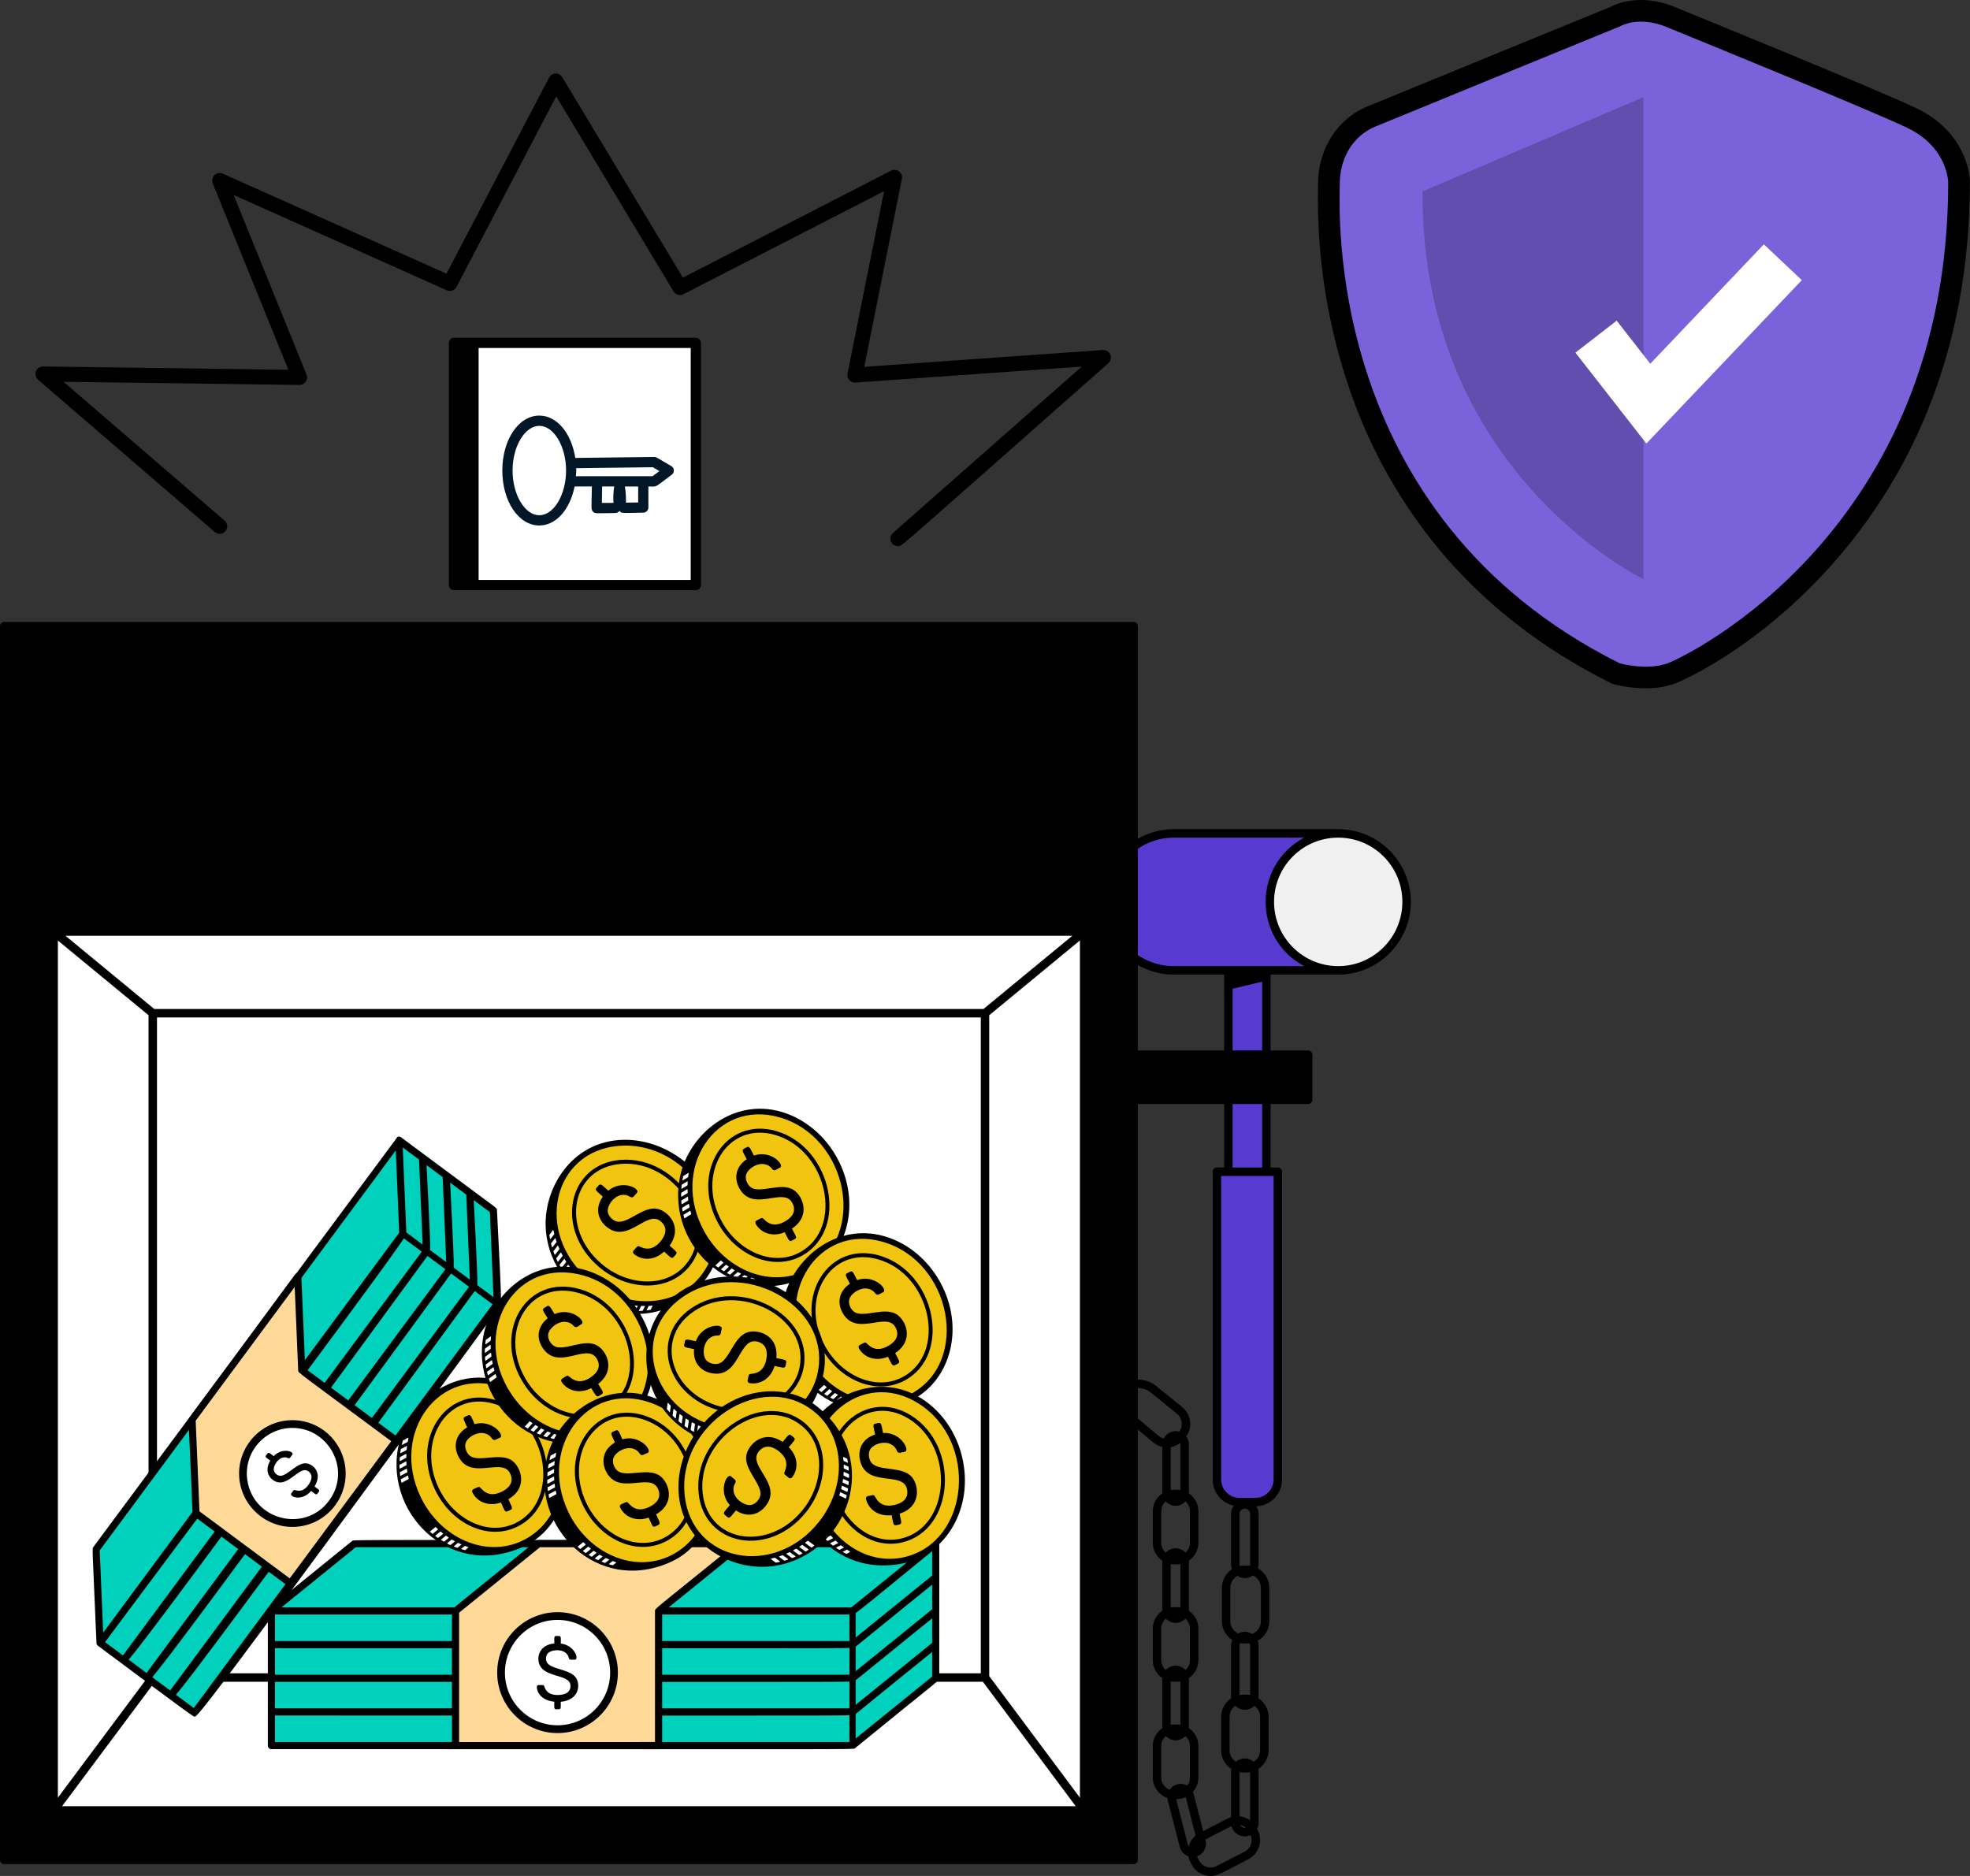 <svg width="210" height="200" viewBox="0 0 210 200" fill="none" xmlns="http://www.w3.org/2000/svg">
<rect x="0" y="0" width="210" height="200" fill="#333333" stroke="none"/>
<path d="M95.711 57.809C95.366 57.809 95.2 57.375 95.46 57.142L116.525 38.575L91.156 40.363C90.9 40.378 90.71 40.147 90.758 39.909L94.826 19.605L72.661 30.994C72.483 31.084 72.265 31.022 72.164 30.852L59.265 9.413L48.29 30.393C48.197 30.572 47.981 30.645 47.799 30.564L24.125 19.976L32.285 40.097C32.384 40.343 32.211 40.614 31.929 40.619L5.617 40.265L23.667 55.823C24.048 56.153 23.554 56.727 23.171 56.4L4.33 40.16C4.052 39.92 4.249 39.469 4.584 39.493L31.368 39.851L23.068 19.386C22.938 19.074 23.264 18.756 23.572 18.897L47.784 29.724L58.908 8.461C59.046 8.201 59.414 8.185 59.57 8.44L72.635 30.154L95.183 18.569C95.465 18.426 95.792 18.668 95.728 18.983L91.605 39.569L117.597 37.737C117.953 37.711 118.149 38.159 117.874 38.402C95.811 57.903 95.941 57.808 95.714 57.808L95.711 57.809Z" fill="black" stroke="black" stroke-width="0.844"/>
<path d="M74.176 36.555H48.4V62.375H74.176V36.555Z" fill="white"/>
<path fill-rule="evenodd" clip-rule="evenodd" d="M74.175 36.009H48.4C48.255 36.009 48.117 36.067 48.014 36.169C47.912 36.272 47.855 36.41 47.855 36.555V62.375C47.855 62.52 47.912 62.659 48.014 62.761C48.117 62.864 48.255 62.921 48.4 62.921H74.175C74.32 62.921 74.459 62.864 74.561 62.761C74.663 62.659 74.721 62.52 74.721 62.375V36.555C74.721 36.41 74.663 36.272 74.561 36.169C74.459 36.067 74.32 36.009 74.175 36.009ZM73.63 61.829H51.02V37.102H73.63V61.829Z" fill="black"/>
<path d="M71.562 49.693C70.065 48.819 69.915 48.692 69.735 48.717L61.324 48.821C60.922 46.208 59.387 44.308 57.491 44.308C55.279 44.308 53.547 46.881 53.547 50.165C53.547 53.449 55.279 56.022 57.491 56.022C59.3 56.022 60.771 54.287 61.252 51.862H63.095C63.056 54.176 62.986 54.321 63.215 54.551C63.444 54.782 63.458 54.717 65.6 54.695C65.686 54.693 65.77 54.672 65.846 54.632C65.922 54.592 65.987 54.535 66.037 54.465C66.255 54.768 66.352 54.69 68.58 54.654C68.723 54.652 68.86 54.593 68.96 54.491C69.061 54.389 69.117 54.251 69.117 54.108V51.866C70.133 51.866 69.678 52.046 71.611 50.604C71.684 50.55 71.742 50.48 71.781 50.398C71.819 50.316 71.837 50.226 71.832 50.135C71.827 50.045 71.8 49.957 71.753 49.88C71.706 49.803 71.64 49.739 71.562 49.693ZM57.492 54.929C55.946 54.929 54.639 52.745 54.639 50.165C54.639 47.586 55.948 45.401 57.492 45.401C59.037 45.401 60.343 47.586 60.343 50.165C60.343 52.745 59.037 54.929 57.491 54.929H57.492ZM64.157 53.612L64.187 51.864H65.475C65.383 52.442 65.356 53.028 65.397 53.612H64.157ZM68.029 53.57L66.721 53.587C66.743 53.011 66.706 52.434 66.612 51.865H68.029V53.57ZM69.556 50.771H61.389C61.404 50.57 61.43 50.373 61.43 50.165C61.43 50.079 61.416 49.998 61.412 49.913L69.592 49.812L70.294 50.221L69.556 50.771Z" fill="#011627"/>
<path d="M115.57 99.312H5.717V193.012H115.57V99.312Z" fill="white"/>
<path d="M142.651 103.454V88.85H125.135C121.108 88.849 117.845 92.117 117.845 96.151C117.845 100.185 121.108 103.453 125.135 103.453H130.945V124.924H129.721V157.73C129.721 159.062 130.802 160.146 132.133 160.146H133.805C135.135 160.146 136.217 159.063 136.217 157.73V124.924H134.993V103.453L142.651 103.454Z" fill="#573BD1"/>
<path d="M125.454 179.288H125.179C123.915 179.288 122.886 178.256 122.886 176.991V173.632C122.886 172.366 123.916 171.336 125.179 171.336H125.454C126.718 171.336 127.747 172.367 127.747 173.632V176.991C127.747 178.257 126.717 179.288 125.454 179.288ZM125.179 172.237C124.41 172.237 123.787 172.861 123.787 173.631V176.99C123.787 177.76 124.41 178.385 125.179 178.385H125.454C126.223 178.385 126.846 177.76 126.846 176.99V173.631C126.846 172.861 126.223 172.237 125.454 172.237H125.179Z" fill="black"/>
<path d="M132.924 175.214H132.637C131.321 175.214 130.251 174.142 130.251 172.824V169.296C130.251 167.978 131.321 166.906 132.637 166.906H132.924C134.241 166.906 135.31 167.978 135.31 169.296V172.824C135.31 174.142 134.24 175.214 132.924 175.214ZM132.637 167.809C131.819 167.809 131.152 168.476 131.152 169.297V172.825C131.152 173.644 131.819 174.312 132.637 174.312H132.924C133.742 174.312 134.409 173.645 134.409 172.825V169.297C134.409 168.477 133.742 167.809 132.924 167.809H132.637Z" fill="black"/>
<path d="M125.454 166.778H125.179C123.915 166.778 122.886 165.746 122.886 164.481V161.122C122.886 159.856 123.916 158.826 125.179 158.826H125.454C126.718 158.826 127.747 159.857 127.747 161.122V164.481C127.747 165.747 126.717 166.778 125.454 166.778ZM125.179 159.727C124.41 159.727 123.787 160.351 123.787 161.121V164.48C123.787 165.25 124.41 165.875 125.179 165.875H125.454C126.223 165.875 126.846 165.25 126.846 164.48V161.121C126.846 160.351 126.223 159.727 125.454 159.727H125.179Z" fill="black"/>
<path d="M126.049 150.035L123.237 147.752C122.397 147.073 121.254 146.901 120.255 147.31C119.701 147.539 120.049 148.373 120.597 148.147C121.292 147.864 122.086 147.983 122.669 148.455L125.475 150.736C126.066 151.231 126.144 152.112 125.653 152.701L125.478 152.913C124.988 153.504 124.107 153.583 123.52 153.092L120.945 150.939C120.48 150.555 119.911 151.255 120.366 151.632L122.941 153.785C123.371 154.143 123.89 154.317 124.409 154.317C125.446 154.317 125.989 153.707 126.347 153.276C127.158 152.302 127.025 150.851 126.05 150.036L126.049 150.035Z" fill="black"/>
<path d="M125.317 173.021C124.534 173.021 123.897 172.382 123.897 171.598V166.488C123.897 165.704 124.534 165.065 125.317 165.065C126.1 165.065 126.738 165.704 126.738 166.488V171.598C126.738 172.382 126.1 173.021 125.317 173.021ZM125.317 165.969C125.03 165.969 124.798 166.203 124.798 166.49V171.6C124.798 171.887 125.031 172.119 125.317 172.119C125.603 172.119 125.836 171.886 125.836 171.6V166.49C125.836 166.203 125.603 165.969 125.317 165.969Z" fill="black"/>
<path d="M132.697 195.78C131.888 195.78 131.229 195.12 131.229 194.31V188.943C131.229 188.133 131.889 187.473 132.697 187.473C133.505 187.473 134.165 188.133 134.165 188.943V194.31C134.165 195.12 133.506 195.78 132.697 195.78ZM132.697 188.373C132.383 188.373 132.129 188.627 132.129 188.941V194.308C132.129 194.622 132.383 194.876 132.697 194.876C133.01 194.876 133.264 194.622 133.264 194.308V188.941C133.264 188.627 133.01 188.373 132.697 188.373Z" fill="black"/>
<path d="M125.454 191.804H125.179C123.915 191.804 122.886 190.773 122.886 189.507V186.149C122.886 184.882 123.916 183.852 125.179 183.852H125.454C126.718 183.852 127.747 184.883 127.747 186.149V189.507C127.747 190.774 126.717 191.804 125.454 191.804ZM125.179 184.753C124.41 184.753 123.787 185.378 123.787 186.148V189.506C123.787 190.276 124.41 190.901 125.179 190.901H125.454C126.223 190.901 126.846 190.276 126.846 189.506V186.148C126.846 185.378 126.223 184.753 125.454 184.753H125.179Z" fill="black"/>
<path d="M132.842 188.973H132.555C131.239 188.973 130.169 187.901 130.169 186.583V183.055C130.169 181.737 131.239 180.665 132.555 180.665H132.842C134.159 180.665 135.228 181.737 135.228 183.055V186.583C135.228 187.901 134.158 188.973 132.842 188.973ZM132.555 181.568C131.737 181.568 131.07 182.235 131.07 183.056V186.584C131.07 187.403 131.737 188.071 132.555 188.071H132.842C133.66 188.071 134.327 187.404 134.327 186.584V183.056C134.327 182.236 133.661 181.568 132.842 181.568H132.555Z" fill="black"/>
<path d="M129.052 200C128.232 200 127.422 199.56 127.008 198.75L126.882 198.506C126.306 197.382 126.743 195.995 127.875 195.413L130.858 193.881C131.985 193.304 133.367 193.751 133.946 194.876L134.072 195.12C134.648 196.249 134.203 197.634 133.079 198.213C130.214 199.687 129.818 200 129.052 200ZM131.905 194.534C131.414 194.534 131.415 194.621 128.288 196.218C127.616 196.561 127.327 197.395 127.684 198.095C127.887 198.495 128.061 198.851 128.621 199.031C128.974 199.145 129.351 199.114 129.683 198.945L132.667 197.413C133.35 197.062 133.62 196.22 133.271 195.536L133.145 195.292C132.898 194.813 132.41 194.534 131.905 194.534Z" fill="black"/>
<path d="M125.317 185.537C124.534 185.537 123.897 184.899 123.897 184.114V179.005C123.897 178.221 124.534 177.582 125.317 177.582C126.1 177.582 126.738 178.221 126.738 179.005V184.114C126.738 184.899 126.1 185.537 125.317 185.537ZM125.317 178.486C125.03 178.486 124.798 178.719 124.798 179.007V184.116C124.798 184.404 125.031 184.636 125.317 184.636C125.603 184.636 125.836 184.403 125.836 184.116V179.007C125.836 178.719 125.603 178.486 125.317 178.486Z" fill="black"/>
<path d="M132.697 182.278C131.888 182.278 131.229 181.618 131.229 180.807V175.441C131.229 174.63 131.889 173.97 132.697 173.97C133.505 173.97 134.165 174.63 134.165 175.441V180.807C134.165 181.618 133.506 182.278 132.697 182.278ZM132.697 174.873C132.383 174.873 132.129 175.128 132.129 175.442V180.808C132.129 181.122 132.383 181.377 132.697 181.377C133.01 181.377 133.264 181.122 133.264 180.808V175.442C133.264 175.128 133.01 174.873 132.697 174.873Z" fill="black"/>
<path d="M132.697 168.243C131.888 168.243 131.229 167.583 131.229 166.773V161.406C131.229 160.596 131.889 159.936 132.697 159.936C133.505 159.936 134.165 160.596 134.165 161.406V166.773C134.165 167.583 133.506 168.243 132.697 168.243ZM132.697 160.839C132.383 160.839 132.129 161.093 132.129 161.407V166.774C132.129 167.088 132.383 167.342 132.697 167.342C133.01 167.342 133.264 167.088 133.264 166.774V161.407C133.264 161.093 133.01 160.839 132.697 160.839Z" fill="black"/>
<path d="M125.317 152.579C124.534 152.579 123.897 153.218 123.897 154.002V159.111C123.897 159.895 124.534 160.534 125.317 160.534C126.1 160.534 126.738 159.895 126.738 159.111V154.002C126.738 153.218 126.1 152.579 125.317 152.579ZM125.837 159.114C125.837 159.402 125.604 159.634 125.317 159.634C125.03 159.634 124.798 159.401 124.798 159.114V154.005C124.798 153.717 125.031 153.484 125.317 153.484C125.603 153.484 125.837 153.717 125.837 154.005V159.114Z" fill="black"/>
<path d="M127.139 197.976C126.508 197.976 125.932 197.551 125.765 196.909L124.49 191.963C124.295 191.208 124.745 190.426 125.509 190.229C126.266 190.034 127.044 190.49 127.238 191.25L128.515 196.196C128.744 197.087 128.077 197.976 127.14 197.976H127.139ZM125.415 191.345C125.264 191.601 125.264 191.342 126.636 196.686C126.751 197.133 127.348 197.217 127.585 196.819C127.736 196.564 127.738 196.844 126.364 191.478C126.252 191.04 125.657 190.94 125.415 191.345Z" fill="black"/>
<path d="M142.65 88.848C146.676 88.848 149.94 92.119 149.94 96.152C149.94 100.184 146.676 103.453 142.65 103.453C138.624 103.453 135.36 100.185 135.36 96.152C135.36 92.118 138.624 88.848 142.65 88.848Z" fill="#F0F0F0"/>
<path d="M142.65 88.398H125.135C120.866 88.398 117.394 91.876 117.394 96.152C117.394 100.428 120.866 103.905 125.135 103.905H130.494V124.47H129.722C129.473 124.47 129.271 124.672 129.271 124.921V157.728C129.271 159.31 130.555 160.595 132.134 160.595H133.806C135.386 160.595 136.668 159.31 136.668 157.728V124.921C136.668 124.672 136.467 124.47 136.218 124.47H135.445V103.905H142.653C146.921 103.905 150.393 100.428 150.393 96.152C150.393 91.876 146.921 88.398 142.653 88.398H142.65ZM135.766 125.374V157.729C135.766 158.811 134.887 159.693 133.805 159.693H132.134C131.052 159.693 130.172 158.812 130.172 157.729V125.374H135.766ZM131.396 105.404L134.543 104.66V124.471H131.396V105.404ZM125.136 103.003C121.365 103.003 118.296 99.929 118.296 96.152C118.296 92.375 121.365 89.301 125.136 89.301H139.03C133.545 92.221 133.545 100.082 139.03 103.003H125.136ZM142.651 103.001C138.881 103.001 135.812 99.927 135.812 96.15C135.812 92.373 138.863 89.302 142.651 89.302C146.44 89.302 149.491 92.372 149.491 96.15C149.491 99.928 146.422 103.001 142.651 103.001Z" fill="black"/>
<path d="M139.449 111.99H121.29V66.753C121.29 66.504 121.089 66.302 120.84 66.302H0.45C0.201 66.302 -6.10352e-05 66.504 -6.10352e-05 66.753V198.289C-6.10352e-05 198.539 0.201 198.741 0.45 198.741H120.839C121.088 198.741 121.289 198.539 121.289 198.289V117.701H139.448C139.697 117.701 139.898 117.499 139.898 117.25V112.442C139.898 112.193 139.697 111.991 139.448 111.991L139.449 111.99ZM114.311 99.763L104.842 107.569H16.443L6.973 99.763H114.311ZM104.551 108.472V178.394H16.738L16.735 108.472H104.551ZM6.17 100.269L15.833 108.235V178.698L6.17 191.655V100.269ZM6.62 192.559L16.512 179.297H104.776L114.668 192.559H6.62ZM115.12 191.658L105.45 178.692V108.235L115.12 100.262V191.658Z" fill="black"/>
<path d="M10.665 175.147L10.247 165.169L42.524 121.555L52.596 129.033L53.013 139.01L20.737 182.625L10.665 175.147Z" fill="#00D1BC"/>
<path d="M52.978 129.019C52.965 128.763 52.99 128.86 50.305 126.859L42.752 121.25C42.623 121.154 42.489 121.154 42.378 121.203L9.941 164.944C9.818 165.114 9.848 164.949 10.283 175.125C10.27 175.258 10.334 175.374 10.437 175.453C20.673 183.095 20.604 183.008 20.738 183.008C21.041 183.008 21.103 183.278 53.32 139.238C53.444 139.068 53.506 139.229 52.977 129.018L52.978 129.019ZM52.604 138.29L50.883 137.013C50.909 136.38 50.835 134.441 50.5 127.952L52.223 129.233L52.604 138.29ZM18.139 180.226L16.232 178.809C17.639 177.174 23.242 169.719 48.087 135.77L49.991 137.187L18.139 180.226ZM47.567 134.55L45.85 133.276C45.877 132.645 45.803 130.708 45.467 124.215L47.187 125.494L47.567 134.55ZM45.05 132.682L43.313 131.392L42.934 122.334L44.67 123.624L45.05 132.681V132.682ZM43.052 132.027L44.958 133.443L13.104 176.486L11.195 175.067C36.778 140.846 41.995 133.647 43.052 132.027ZM45.571 133.899L47.474 135.314L15.621 178.356L13.715 176.94C15.121 175.307 20.728 167.857 45.571 133.898V133.899ZM48.364 135.144C48.39 134.511 48.316 132.57 47.982 126.083L49.704 127.364L50.084 136.421L48.364 135.144ZM42.189 122.646L42.556 131.417L10.998 174.06L10.631 165.29L42.189 122.646ZM20.657 182.096L18.752 180.68C20.163 179.048 25.779 171.599 50.602 137.642C51.617 138.396 52.186 138.816 52.512 139.05L20.657 182.096Z" fill="black"/>
<path d="M20.893 161.326L20.474 151.349L31.75 136.115L32.167 146.092L42.239 153.57L30.962 168.805L20.893 161.326Z" fill="#FFD997"/>
<path d="M30.958 169.187C30.772 169.187 30.897 169.243 20.665 161.632C20.438 161.463 20.586 161.636 20.094 151.365C20.084 151.156 20.099 151.361 31.442 135.888C31.652 135.602 32.109 135.739 32.125 136.097L32.535 145.894L42.46 153.265C42.628 153.391 42.663 153.629 42.538 153.797L31.264 169.032C31.19 169.131 31.076 169.187 30.958 169.187ZM21.265 161.127L30.884 168.273L41.707 153.649C31.702 146.219 31.805 146.393 31.787 146.106L31.414 137.202L20.859 151.465L21.265 161.127Z" fill="black"/>
<path d="M31.169 162.375C34.079 162.375 36.438 160.012 36.438 157.097C36.438 154.183 34.079 151.819 31.169 151.819C28.259 151.819 25.9 154.183 25.9 157.097C25.9 160.012 28.259 162.375 31.169 162.375Z" fill="white"/>
<path d="M36.785 156.261C36.321 153.153 33.448 151.007 30.331 151.47C27.233 151.934 25.087 154.834 25.549 157.935C25.961 160.702 28.372 162.789 31.155 162.789C34.643 162.789 37.296 159.69 36.785 156.26V156.261ZM35.073 159.993C32.504 163.461 27.001 162.084 26.367 157.812C25.925 154.848 28.229 152.233 31.176 152.233C35.057 152.233 37.495 156.721 35.073 159.993Z" fill="black"/>
<path d="M33.832 159.248C33.701 159.425 33.545 159.236 33.166 158.953C32.117 160.142 30.807 159.539 31.048 159.217C31.277 158.913 31.297 158.856 31.38 158.846C31.511 158.83 32.166 159.265 32.853 158.338C33.221 157.841 33.408 157.257 32.884 156.867C31.872 156.114 30.625 158.92 29.066 157.765C28.523 157.364 28.283 156.604 28.812 155.725C28.19 155.264 28.221 155.351 28.513 154.958C28.643 154.782 28.805 154.967 29.177 155.245C30.101 154.277 31.406 154.759 31.164 155.084C30.922 155.41 30.927 155.422 30.851 155.457C30.69 155.532 30.571 155.265 30.094 155.41C29.615 155.556 29.208 156.166 29.182 156.607C29.155 157.039 29.588 157.351 29.91 157.338C30.669 157.31 31.653 155.94 32.62 156.008C33.355 156.061 34.429 157.003 33.533 158.481C34.144 158.937 34.127 158.848 33.832 159.248Z" fill="black"/>
<path d="M28.93 171.747L37.79 164.571H99.744V178.925L90.881 186.101H28.93V171.747Z" fill="#00D1BC"/>
<path d="M100.11 164.461C100.06 164.28 99.897 164.189 99.746 164.189C37.558 164.189 37.72 164.137 37.553 164.274L28.727 171.421C28.596 171.497 28.542 171.639 28.552 171.769V186.1C28.552 186.309 28.722 186.48 28.93 186.48C91.118 186.48 90.954 186.531 91.122 186.395C100.186 178.998 100.123 179.205 100.123 178.924C100.123 164.466 100.138 164.562 100.11 164.461ZM99.365 175.151L91.213 181.754V179.143C96.203 175.072 98.398 173.328 99.365 172.535V175.151ZM99.365 167.975L91.213 174.578V171.971C91.772 171.579 93.47 170.2 99.365 165.374V167.975ZM29.309 175.714C78.654 175.714 88.5 175.747 90.549 175.69V178.543H29.309V175.714ZM90.549 174.955H29.309V172.128H90.549V174.955ZM29.309 179.304C78.654 179.304 88.5 179.336 90.549 179.28V182.131H29.309V179.304ZM99.365 171.565L91.213 178.168V175.554C96.203 171.479 98.398 169.736 99.365 168.943V171.565ZM37.925 164.952H98.672L90.749 171.368H30.002L37.925 164.952ZM29.309 185.721V182.892C78.654 182.892 88.5 182.924 90.549 182.867V185.72L29.309 185.721ZM91.213 185.345V182.731C96.203 178.656 98.398 176.913 99.365 176.121V178.743L91.213 185.346V185.345Z" fill="black"/>
<path d="M48.562 171.747L57.422 164.571H79.062L70.203 171.747V186.101H48.562V171.747Z" fill="#FFD997"/>
<path d="M70.204 186.483L48.562 186.481C48.353 186.481 48.182 186.311 48.182 186.101C48.182 171.469 48.105 171.63 48.322 171.454C57.367 164.12 57.216 164.192 57.424 164.192H79.064C79.414 164.192 79.585 164.636 79.304 164.869L70.584 171.931V186.104C70.584 186.313 70.414 186.483 70.204 186.483ZM48.941 185.723L69.823 185.721V171.748C69.823 171.467 69.735 171.638 77.99 164.952H57.557L48.941 171.931V185.723Z" fill="black"/>
<path d="M59.435 184.353C62.761 184.353 65.457 181.652 65.457 178.321C65.457 174.99 62.761 172.289 59.435 172.289C56.11 172.289 53.414 174.99 53.414 178.321C53.414 181.652 56.11 184.353 59.435 184.353Z" fill="white"/>
<path d="M59.432 171.876C55.885 171.876 52.999 174.767 52.999 178.321C52.999 181.876 55.885 184.766 59.432 184.766C62.98 184.766 65.866 181.875 65.866 178.321C65.866 174.768 62.98 171.876 59.432 171.876ZM65.041 178.318C65.041 181.417 62.526 183.936 59.432 183.936C56.34 183.936 53.824 181.417 53.824 178.318C53.824 175.22 56.34 172.7 59.432 172.7C62.526 172.7 65.041 175.22 65.041 178.318Z" fill="black"/>
<path d="M59.276 182.231C59.025 182.231 59.089 181.964 59.089 181.42C57.858 181.313 57.242 180.556 57.227 179.831C57.225 179.743 57.306 179.648 57.407 179.648C57.842 179.648 57.908 179.631 57.975 179.701C58.079 179.81 58.127 180.708 59.443 180.708C60.147 180.708 60.814 180.482 60.814 179.736C60.814 178.292 57.391 179.057 57.391 176.836C57.391 176.064 57.922 175.325 59.089 175.213C59.089 174.327 59.029 174.415 59.59 174.415C59.839 174.415 59.779 174.69 59.779 175.222C61.296 175.415 61.743 176.942 61.28 176.942C60.818 176.942 60.809 176.953 60.725 176.906C60.548 176.805 60.711 176.517 60.254 176.177C59.791 175.834 58.958 175.875 58.534 176.15C58.119 176.421 58.128 177.029 58.358 177.319C58.901 177.999 60.827 177.97 61.422 178.908C61.874 179.621 61.743 181.251 59.776 181.431C59.776 182.305 59.844 182.23 59.275 182.23L59.276 182.231Z" fill="black"/>
<path d="M47.929 147.861C51.973 145.962 57.002 148.164 59.162 152.779C61.322 157.394 59.795 162.675 55.751 164.574C51.707 166.473 46.678 164.271 44.518 159.656C42.358 155.041 43.885 149.76 47.929 147.861Z" fill="#F1C40F"/>
<path d="M46.378 158.827C43.688 153.178 47.817 147.485 53.112 149.358C58.95 151.422 60.289 160.292 55.102 162.782C51.931 164.304 48.068 162.376 46.378 158.827ZM46.764 158.644C48.326 161.925 51.933 163.831 54.92 162.397C59.77 160.07 58.451 151.694 52.975 149.764C47.952 147.994 44.276 153.415 46.764 158.644Z" fill="black"/>
<path d="M59.418 152.57C58.242 150.1 56.186 148.193 53.776 147.342C48.67 145.536 43.817 149.201 42.619 153.556C40.548 161.078 47.953 168.582 55.89 164.847C59.913 162.953 61.793 157.556 59.418 152.57ZM55.681 164.257C51.789 166.126 46.935 163.993 44.831 159.575C41.563 152.712 46.862 145.551 53.573 147.925C60.742 150.46 62.171 161.141 55.681 164.256L55.681 164.257Z" fill="black"/>
<path d="M43.446 153.732L42.877 154.036C42.852 154.048 42.827 154.029 42.834 154.002C42.87 153.865 42.903 153.727 42.941 153.588L42.955 153.569L43.5 153.279C43.524 153.267 43.549 153.287 43.542 153.313C43.517 153.414 43.476 153.626 43.462 153.71C43.462 153.71 43.455 153.726 43.444 153.731L43.446 153.732Z" fill="white"/>
<path d="M42.745 154.482L43.345 154.163C43.366 154.151 43.392 154.17 43.387 154.195C43.371 154.321 43.359 154.446 43.347 154.572C43.347 154.572 43.34 154.591 43.331 154.596L42.715 154.924C42.693 154.937 42.667 154.917 42.669 154.893C42.672 154.863 42.718 154.495 42.745 154.482Z" fill="white"/>
<path d="M42.64 155.344L43.275 155.004C43.349 154.963 43.313 155.13 43.313 155.392C43.313 155.404 43.306 155.413 43.297 155.418L42.646 155.765C42.624 155.777 42.6 155.76 42.6 155.737C42.6 155.703 42.609 155.361 42.641 155.345L42.64 155.344Z" fill="white"/>
<path d="M42.602 156.164L43.274 155.807C43.293 155.798 43.316 155.81 43.316 155.834C43.319 155.948 43.329 156.064 43.336 156.178C43.336 156.19 43.331 156.201 43.319 156.206L42.639 156.568C42.62 156.577 42.597 156.566 42.593 156.541C42.589 156.425 42.586 156.306 42.584 156.19C42.584 156.178 42.593 156.169 42.602 156.164Z" fill="white"/>
<path d="M42.64 156.946L43.338 156.577C43.395 156.548 43.377 156.619 43.423 156.932C43.423 156.944 43.418 156.958 43.407 156.963L42.705 157.337C42.685 157.346 42.664 157.337 42.659 157.313C42.645 157.201 42.633 157.087 42.624 156.976C42.624 156.964 42.629 156.953 42.64 156.948V156.946Z" fill="white"/>
<path d="M42.745 157.697L43.454 157.319C43.511 157.287 43.504 157.394 43.563 157.659C43.565 157.674 43.561 157.686 43.549 157.693L42.832 158.073C42.816 158.082 42.792 158.073 42.79 158.052C42.769 157.945 42.748 157.836 42.728 157.729C42.728 157.717 42.733 157.703 42.745 157.698V157.697Z" fill="white"/>
<path d="M46.679 163.069L46.131 163.519C46.131 163.519 46.105 163.528 46.093 163.519C46.009 163.452 45.929 163.382 45.848 163.312C45.834 163.3 45.834 163.278 45.848 163.266L46.408 162.808C46.408 162.808 46.437 162.799 46.449 162.808C46.524 162.882 46.599 162.954 46.678 163.024C46.693 163.036 46.694 163.057 46.679 163.069Z" fill="white"/>
<path d="M47.227 163.533L46.712 163.956C46.712 163.956 46.686 163.965 46.677 163.956C46.586 163.894 46.5 163.83 46.411 163.766C46.395 163.754 46.394 163.731 46.411 163.719L46.94 163.283C46.94 163.283 46.966 163.274 46.978 163.283C47.062 163.351 47.145 163.418 47.227 163.485C47.242 163.497 47.244 163.521 47.227 163.533Z" fill="white"/>
<path d="M47.822 163.961L47.345 164.352C47.345 164.352 47.321 164.361 47.312 164.354C47.215 164.3 47.119 164.242 47.024 164.184C47.008 164.172 47.005 164.148 47.022 164.134L47.516 163.729C47.516 163.729 47.542 163.719 47.552 163.729C47.776 163.893 47.876 163.922 47.822 163.962V163.961Z" fill="white"/>
<path d="M48.47 164.356L48.031 164.71C48.031 164.71 48.01 164.719 48 164.715C47.551 164.496 47.54 164.634 48.14 164.142C48.14 164.142 48.163 164.133 48.173 164.14C48.27 164.197 48.365 164.253 48.466 164.307C48.485 164.317 48.487 164.342 48.471 164.357L48.47 164.356Z" fill="white"/>
<path d="M49.198 164.659L48.776 165.011C48.776 165.011 48.757 165.02 48.748 165.016C48.634 164.975 48.519 164.935 48.406 164.888C48.385 164.878 48.38 164.852 48.399 164.835L48.807 164.499C48.807 164.499 48.828 164.49 48.84 164.494C48.959 164.551 49.077 164.608 49.198 164.659Z" fill="white"/>
<path d="M49.922 164.992L49.597 165.256L49.571 165.263C49.445 165.232 49.319 165.199 49.196 165.163C49.173 165.156 49.168 165.125 49.187 165.111L49.541 164.82C49.541 164.82 49.56 164.811 49.569 164.815C49.683 164.858 49.797 164.9 49.912 164.939C49.934 164.946 49.941 164.974 49.921 164.991L49.922 164.992Z" fill="white"/>
<path d="M54.084 161.127C53.797 161.257 53.717 160.882 53.403 160.183C51.936 160.682 50.794 160.02 50.354 159.095C50.299 158.982 50.338 158.82 50.454 158.767C50.949 158.544 51.016 158.487 51.13 158.541C51.312 158.629 51.886 159.762 53.392 159.08C54.196 158.717 54.827 158.082 54.393 157.118C53.556 155.256 50.093 158.009 48.803 155.146C48.355 154.151 48.533 152.923 49.8 152.174C49.285 151.032 49.269 151.174 49.907 150.887C50.191 150.758 50.281 151.143 50.59 151.83C52.434 151.293 53.83 153.033 53.303 153.272C52.772 153.514 52.772 153.532 52.651 153.515C52.39 153.477 52.409 153.019 51.688 152.818C50.962 152.616 50.032 153.099 49.71 153.673C49.395 154.236 49.757 155.017 50.187 155.269C51.2 155.865 53.383 154.833 54.607 155.735C55.537 156.421 56.331 158.588 54.192 159.837C54.7 160.963 54.732 160.831 54.086 161.125L54.084 161.127Z" fill="black"/>
<path d="M60.803 124.394C63.73 121.015 69.219 120.985 73.061 124.326C76.904 127.668 77.646 133.115 74.719 136.493C71.791 139.872 66.302 139.902 62.46 136.56C58.617 133.219 57.875 127.773 60.803 124.394Z" fill="#F1C40F"/>
<path d="M63.824 135.049C59.078 130.978 60.547 124.097 66.147 123.657C72.319 123.173 77.133 130.738 73.4 135.119C71.117 137.799 66.805 137.606 63.824 135.048V135.049ZM64.103 134.725C66.858 137.09 70.926 137.367 73.077 134.843C76.569 130.746 71.972 123.625 66.185 124.085C60.877 124.507 59.711 130.956 64.103 134.725Z" fill="black"/>
<path d="M73.212 124.032C71.137 122.252 68.486 121.344 65.938 121.544C60.539 121.968 57.587 127.289 58.254 131.757C59.407 139.474 69.214 143.324 74.956 136.687C77.868 133.322 77.4 127.625 73.212 124.032ZM74.527 136.234C71.725 139.523 66.426 139.545 62.715 136.361C56.949 131.416 58.894 122.718 65.989 122.162C73.568 121.567 79.199 130.75 74.527 136.234Z" fill="black"/>
<path d="M59.082 131.582L58.685 132.091C58.668 132.112 58.636 132.104 58.633 132.078C58.609 131.939 58.584 131.799 58.563 131.657L58.568 131.634L58.949 131.147C58.966 131.127 58.997 131.134 59.001 131.161C59.018 131.263 59.068 131.474 59.088 131.556C59.088 131.556 59.088 131.573 59.082 131.582Z" fill="white"/>
<path d="M58.744 132.554L59.164 132.018C59.178 131.999 59.211 132.005 59.216 132.03C59.251 132.152 59.291 132.271 59.331 132.391C59.331 132.391 59.333 132.411 59.327 132.419L58.895 132.969C58.88 132.989 58.849 132.983 58.842 132.959C58.833 132.931 58.726 132.576 58.745 132.553L58.744 132.554Z" fill="white"/>
<path d="M58.998 133.384L59.441 132.814C59.492 132.747 59.527 132.914 59.633 133.153C59.638 133.164 59.635 133.175 59.627 133.183L59.172 133.765C59.157 133.785 59.129 133.78 59.12 133.757C59.107 133.726 58.976 133.41 58.998 133.384Z" fill="white"/>
<path d="M59.295 134.148L59.767 133.548C59.78 133.532 59.806 133.533 59.816 133.554C59.864 133.657 59.92 133.76 59.973 133.861C59.978 133.872 59.978 133.884 59.969 133.893L59.494 134.5C59.481 134.516 59.453 134.515 59.442 134.495C59.391 134.39 59.34 134.283 59.291 134.177C59.286 134.166 59.289 134.155 59.296 134.147L59.295 134.148Z" fill="white"/>
<path d="M59.646 134.847L60.135 134.227C60.176 134.178 60.188 134.249 60.356 134.516C60.361 134.527 60.362 134.542 60.353 134.551L59.863 135.177C59.849 135.193 59.825 135.193 59.812 135.174C59.754 135.077 59.698 134.978 59.643 134.881C59.638 134.869 59.638 134.857 59.647 134.848L59.646 134.847Z" fill="white"/>
<path d="M60.046 135.491L60.541 134.857C60.58 134.806 60.617 134.906 60.778 135.124C60.786 135.136 60.786 135.149 60.778 135.16L60.277 135.798C60.266 135.813 60.24 135.814 60.23 135.796C60.168 135.707 60.103 135.615 60.043 135.525C60.038 135.514 60.037 135.501 60.046 135.491Z" fill="white"/>
<path d="M65.817 138.805L65.497 139.438C65.497 139.438 65.477 139.457 65.463 139.453C65.36 139.426 65.26 139.395 65.156 139.363C65.138 139.358 65.13 139.339 65.138 139.322L65.464 138.675C65.464 138.675 65.486 138.655 65.501 138.659C65.6 138.695 65.698 138.731 65.799 138.763C65.817 138.768 65.826 138.787 65.818 138.804L65.817 138.805Z" fill="white"/>
<path d="M66.505 139.006L66.206 139.601C66.206 139.601 66.186 139.621 66.174 139.615C66.067 139.595 65.961 139.572 65.855 139.55C65.835 139.546 65.826 139.524 65.836 139.506L66.143 138.894C66.143 138.894 66.163 138.875 66.177 138.879C66.413 138.942 66.538 138.95 66.505 139.006Z" fill="white"/>
<path d="M67.223 139.154L66.946 139.706C66.946 139.706 66.928 139.724 66.917 139.722C66.806 139.712 66.696 139.698 66.585 139.683C66.565 139.679 66.553 139.658 66.563 139.639L66.849 139.067C66.849 139.067 66.869 139.048 66.882 139.053C67.153 139.113 67.256 139.099 67.223 139.156V139.154Z" fill="white"/>
<path d="M67.974 139.252L67.717 139.754C67.717 139.754 67.701 139.772 67.69 139.772C67.192 139.753 67.238 139.883 67.587 139.19C67.587 139.19 67.605 139.172 67.616 139.175C67.728 139.187 67.836 139.201 67.95 139.209C67.971 139.21 67.984 139.233 67.974 139.252Z" fill="white"/>
<path d="M68.763 139.234L68.519 139.727C68.519 139.727 68.506 139.743 68.495 139.743C68.374 139.752 68.253 139.763 68.131 139.765C68.108 139.765 68.093 139.742 68.103 139.72L68.341 139.247C68.341 139.247 68.356 139.23 68.369 139.229C68.5 139.233 68.63 139.236 68.763 139.234Z" fill="white"/>
<path d="M69.56 139.243L69.37 139.617L69.349 139.634C69.222 139.657 69.093 139.679 68.966 139.695C68.942 139.698 68.925 139.671 68.936 139.65L69.141 139.241C69.141 139.241 69.155 139.225 69.165 139.225C69.287 139.218 69.408 139.21 69.53 139.198C69.552 139.196 69.57 139.221 69.56 139.243Z" fill="white"/>
<path d="M71.8 134.019C71.591 134.255 71.365 133.945 70.797 133.434C69.657 134.487 68.346 134.344 67.569 133.678C67.474 133.597 67.442 133.433 67.528 133.338C67.89 132.933 67.928 132.854 68.055 132.858C68.257 132.864 69.24 133.666 70.341 132.432C70.928 131.773 71.248 130.937 70.461 130.232C68.942 128.87 66.892 132.793 64.554 130.7C63.741 129.973 63.406 128.778 64.26 127.579C63.328 126.743 63.37 126.881 63.837 126.359C64.046 126.126 64.284 126.441 64.844 126.943C66.313 125.703 68.292 126.727 67.907 127.159C67.52 127.595 67.527 127.612 67.41 127.646C67.156 127.718 66.988 127.29 66.248 127.4C65.504 127.511 64.849 128.329 64.786 128.986C64.726 129.629 65.374 130.195 65.868 130.251C67.036 130.383 68.614 128.553 70.098 128.882C71.225 129.131 72.829 130.789 71.379 132.8C72.299 133.624 72.276 133.49 71.802 134.02L71.8 134.019Z" fill="black"/>
<path d="M77.48 119.387C81.408 117.259 86.555 119.167 88.977 123.65C91.399 128.133 90.177 133.492 86.249 135.622C82.321 137.75 77.174 135.842 74.752 131.359C72.33 126.876 73.552 121.517 77.48 119.387Z" fill="#F1C40F"/>
<path d="M76.561 130.425C73.551 124.94 77.346 119.019 82.741 120.583C88.688 122.308 90.534 131.087 85.498 133.871C82.419 135.573 78.452 133.871 76.561 130.425ZM76.936 130.22C78.683 133.406 82.394 135.1 85.294 133.498C90.003 130.895 88.206 122.609 82.628 120.997C77.512 119.519 74.153 125.143 76.936 130.22Z" fill="black"/>
<path d="M89.221 123.427C87.905 121.028 85.743 119.244 83.288 118.532C78.087 117.023 73.452 120.962 72.505 125.378C70.87 133.007 78.693 140.071 86.402 135.885C90.31 133.764 91.877 128.267 89.22 123.426L89.221 123.427ZM86.16 135.31C82.382 137.399 77.415 135.55 75.06 131.26C71.403 124.598 76.282 117.144 83.119 119.127C90.421 121.245 92.461 131.827 86.16 135.31Z" fill="black"/>
<path d="M73.341 125.507L72.79 125.843C72.767 125.856 72.741 125.839 72.746 125.812C72.773 125.673 72.798 125.533 72.828 125.393L72.841 125.373L73.369 125.052C73.392 125.039 73.418 125.056 73.413 125.082C73.394 125.184 73.366 125.398 73.356 125.483C73.356 125.483 73.35 125.5 73.341 125.505V125.507Z" fill="white"/>
<path d="M72.684 126.296L73.265 125.944C73.285 125.931 73.312 125.948 73.309 125.972C73.3 126.099 73.295 126.226 73.291 126.352C73.291 126.352 73.285 126.371 73.276 126.376L72.68 126.739C72.659 126.752 72.631 126.734 72.633 126.71C72.635 126.68 72.659 126.31 72.686 126.295L72.684 126.296Z" fill="white"/>
<path d="M72.629 127.163L73.244 126.788C73.316 126.742 73.29 126.911 73.305 127.172C73.305 127.184 73.299 127.194 73.29 127.2L72.658 127.583C72.638 127.596 72.613 127.581 72.612 127.557C72.611 127.523 72.599 127.18 72.629 127.163Z" fill="white"/>
<path d="M72.638 127.984L73.29 127.589C73.308 127.579 73.332 127.589 73.334 127.612C73.343 127.726 73.359 127.841 73.372 127.955C73.372 127.967 73.369 127.98 73.357 127.985L72.699 128.384C72.681 128.394 72.656 128.384 72.652 128.361C72.641 128.245 72.63 128.127 72.623 128.011C72.623 127.999 72.629 127.99 72.638 127.984Z" fill="white"/>
<path d="M72.721 128.762L73.396 128.354C73.452 128.322 73.439 128.393 73.502 128.702C73.502 128.714 73.499 128.729 73.487 128.734L72.808 129.147C72.789 129.157 72.767 129.149 72.761 129.125C72.74 129.014 72.722 128.901 72.706 128.79C72.706 128.778 72.709 128.767 72.721 128.762Z" fill="white"/>
<path d="M72.869 129.506L73.555 129.088C73.61 129.052 73.609 129.159 73.684 129.421C73.688 129.435 73.684 129.447 73.672 129.455L72.979 129.876C72.963 129.886 72.938 129.878 72.935 129.857C72.908 129.752 72.88 129.644 72.856 129.538C72.856 129.526 72.859 129.512 72.871 129.507L72.869 129.506Z" fill="white"/>
<path d="M77.105 134.643L76.584 135.123C76.584 135.123 76.558 135.134 76.545 135.125C76.459 135.063 76.375 134.998 76.289 134.932C76.274 134.921 76.273 134.9 76.286 134.887L76.82 134.397C76.82 134.397 76.848 134.386 76.86 134.395C76.939 134.464 77.018 134.532 77.102 134.598C77.117 134.609 77.118 134.63 77.105 134.643Z" fill="white"/>
<path d="M77.679 135.074L77.189 135.526C77.189 135.526 77.164 135.538 77.154 135.529C77.06 135.472 76.969 135.412 76.877 135.354C76.86 135.343 76.858 135.32 76.874 135.306L77.378 134.842C77.378 134.842 77.403 134.831 77.416 134.84C77.504 134.904 77.59 134.965 77.676 135.028C77.691 135.039 77.695 135.061 77.679 135.074Z" fill="white"/>
<path d="M78.297 135.467L77.844 135.885C77.844 135.885 77.82 135.897 77.81 135.889C77.711 135.84 77.612 135.789 77.514 135.735C77.497 135.724 77.493 135.701 77.509 135.686L77.979 135.252C77.979 135.252 78.004 135.24 78.014 135.249C78.248 135.401 78.35 135.424 78.297 135.467Z" fill="white"/>
<path d="M78.966 135.823L78.548 136.202C78.548 136.202 78.527 136.212 78.518 136.208C78.057 136.015 78.055 136.153 78.625 135.628C78.625 135.628 78.648 135.617 78.658 135.624C78.759 135.676 78.855 135.726 78.959 135.774C78.978 135.783 78.983 135.808 78.966 135.823Z" fill="white"/>
<path d="M79.711 136.085L79.31 136.461C79.31 136.461 79.292 136.472 79.282 136.467C79.166 136.434 79.049 136.4 78.933 136.359C78.911 136.351 78.904 136.325 78.923 136.308L79.311 135.949C79.311 135.949 79.332 135.938 79.344 135.942C79.466 135.992 79.587 136.04 79.711 136.085Z" fill="white"/>
<path d="M80.454 136.375L80.145 136.657L80.12 136.666C79.993 136.643 79.865 136.618 79.74 136.588C79.716 136.582 79.71 136.552 79.728 136.537L80.064 136.227C80.064 136.227 80.082 136.216 80.093 136.22C80.208 136.257 80.325 136.292 80.443 136.325C80.465 136.331 80.473 136.359 80.455 136.376L80.454 136.375Z" fill="white"/>
<path d="M84.387 132.277C84.108 132.423 84.007 132.054 83.654 131.375C82.217 131.957 81.04 131.361 80.547 130.464C80.486 130.354 80.515 130.19 80.627 130.131C81.109 129.88 81.172 129.819 81.289 129.867C81.477 129.944 82.115 131.041 83.579 130.275C84.361 129.865 84.954 129.196 84.466 128.258C83.523 126.448 80.224 129.396 78.773 126.611C78.268 125.643 78.375 124.407 79.597 123.587C79.017 122.476 79.009 122.619 79.629 122.295C79.906 122.151 80.018 122.529 80.365 123.197C82.176 122.555 83.668 124.211 83.156 124.481C82.64 124.751 82.64 124.77 82.519 124.76C82.257 124.738 82.249 124.279 81.518 124.121C80.782 123.961 79.881 124.496 79.593 125.088C79.31 125.669 79.718 126.428 80.16 126.655C81.206 127.19 83.326 126.034 84.6 126.865C85.567 127.496 86.485 129.614 84.421 130.984C84.992 132.079 85.017 131.946 84.388 132.276L84.387 132.277Z" fill="black"/>
<path d="M88.483 132.659C92.411 130.531 97.558 132.438 99.98 136.922C102.402 141.406 101.18 146.764 97.252 148.894C93.324 151.023 88.177 149.115 85.755 144.631C83.334 140.148 84.555 134.788 88.483 132.659Z" fill="#F1C40F"/>
<path d="M87.564 143.697C84.555 138.212 88.35 132.291 93.745 133.855C99.691 135.58 101.537 144.359 96.501 147.143C93.422 148.845 89.455 147.143 87.564 143.697ZM87.94 143.492C89.687 146.678 93.397 148.372 96.298 146.77C101.007 144.167 99.209 135.881 93.632 134.269C88.516 132.791 85.155 138.415 87.94 143.492Z" fill="black"/>
<path d="M100.224 136.698C98.908 134.299 96.746 132.515 94.291 131.802C89.089 130.294 84.455 134.233 83.508 138.649C81.873 146.278 89.696 153.342 97.405 149.156C101.313 147.035 102.88 141.538 100.223 136.697L100.224 136.698ZM97.163 148.581C93.384 150.67 88.417 148.821 86.063 144.531C82.406 137.869 87.286 130.414 94.122 132.398C101.424 134.516 103.464 145.097 97.163 148.581Z" fill="black"/>
<path d="M84.345 138.778L83.794 139.114C83.771 139.127 83.745 139.11 83.75 139.084C83.777 138.945 83.802 138.804 83.832 138.665L83.845 138.645L84.373 138.324C84.396 138.311 84.422 138.328 84.417 138.355C84.397 138.457 84.369 138.671 84.36 138.756C84.36 138.756 84.354 138.773 84.345 138.778Z" fill="white"/>
<path d="M83.687 139.568L84.268 139.216C84.288 139.203 84.315 139.22 84.312 139.244C84.303 139.37 84.298 139.497 84.294 139.624C84.294 139.624 84.288 139.643 84.279 139.648L83.683 140.01C83.662 140.023 83.635 140.006 83.636 139.982C83.638 139.952 83.663 139.582 83.689 139.567L83.687 139.568Z" fill="white"/>
<path d="M83.633 140.435L84.248 140.059C84.32 140.014 84.293 140.183 84.309 140.444C84.309 140.456 84.302 140.465 84.293 140.471L83.662 140.855C83.642 140.868 83.617 140.853 83.616 140.829C83.615 140.794 83.603 140.452 83.633 140.435Z" fill="white"/>
<path d="M83.642 141.256L84.293 140.861C84.312 140.851 84.336 140.861 84.338 140.884C84.347 140.998 84.363 141.113 84.376 141.227C84.376 141.239 84.373 141.252 84.361 141.257L83.702 141.656C83.684 141.666 83.66 141.656 83.656 141.633C83.645 141.517 83.634 141.399 83.627 141.283C83.627 141.271 83.633 141.261 83.642 141.256Z" fill="white"/>
<path d="M83.725 142.034L84.4 141.626C84.457 141.593 84.442 141.665 84.506 141.974C84.506 141.986 84.503 142 84.491 142.005L83.811 142.418C83.793 142.428 83.771 142.42 83.765 142.397C83.744 142.286 83.726 142.173 83.71 142.062C83.71 142.05 83.713 142.039 83.725 142.034Z" fill="white"/>
<path d="M83.872 142.776L84.558 142.358C84.613 142.323 84.612 142.43 84.686 142.692C84.689 142.706 84.686 142.718 84.674 142.726L83.981 143.147C83.965 143.157 83.94 143.149 83.936 143.128C83.909 143.022 83.881 142.915 83.857 142.809C83.857 142.797 83.86 142.782 83.872 142.776Z" fill="white"/>
<path d="M88.109 147.915L87.588 148.395C87.588 148.395 87.562 148.406 87.549 148.397C87.463 148.335 87.379 148.269 87.293 148.205C87.278 148.194 87.277 148.172 87.29 148.159L87.824 147.67C87.824 147.67 87.852 147.659 87.864 147.668C87.944 147.737 88.022 147.805 88.106 147.871C88.121 147.882 88.122 147.903 88.109 147.916V147.915Z" fill="white"/>
<path d="M88.682 148.346L88.192 148.798C88.192 148.798 88.167 148.809 88.157 148.8C88.063 148.744 87.972 148.684 87.881 148.626C87.864 148.615 87.862 148.591 87.878 148.578L88.381 148.114C88.381 148.114 88.406 148.103 88.419 148.112C88.507 148.175 88.594 148.236 88.679 148.299C88.694 148.31 88.698 148.333 88.682 148.346Z" fill="white"/>
<path d="M89.3 148.738L88.847 149.157C88.847 149.157 88.823 149.169 88.813 149.161C88.713 149.112 88.615 149.061 88.517 149.007C88.5 148.996 88.496 148.973 88.512 148.958L88.982 148.523C88.982 148.523 89.007 148.512 89.017 148.521C89.251 148.673 89.352 148.696 89.3 148.738Z" fill="white"/>
<path d="M89.969 149.095L89.551 149.474C89.551 149.474 89.53 149.484 89.521 149.48C89.06 149.287 89.058 149.424 89.627 148.9C89.627 148.9 89.651 148.889 89.661 148.896C89.762 148.947 89.858 148.998 89.962 149.045C89.981 149.054 89.984 149.08 89.969 149.095Z" fill="white"/>
<path d="M90.714 149.356L90.313 149.732C90.313 149.732 90.294 149.743 90.284 149.738C90.168 149.705 90.052 149.671 89.936 149.63C89.913 149.622 89.907 149.596 89.925 149.579L90.314 149.22C90.314 149.22 90.335 149.209 90.347 149.213C90.469 149.263 90.59 149.311 90.714 149.356Z" fill="white"/>
<path d="M91.457 149.647L91.147 149.929L91.122 149.937C90.996 149.914 90.868 149.888 90.743 149.859C90.719 149.853 90.713 149.823 90.731 149.808L91.067 149.497C91.067 149.497 91.085 149.487 91.095 149.491C91.211 149.528 91.328 149.563 91.446 149.595C91.468 149.601 91.475 149.63 91.457 149.647Z" fill="white"/>
<path d="M95.39 145.548C95.111 145.695 95.009 145.325 94.657 144.646C93.22 145.229 92.042 144.633 91.55 143.736C91.489 143.626 91.517 143.461 91.63 143.403C92.112 143.152 92.175 143.091 92.292 143.139C92.48 143.215 93.117 144.313 94.582 143.546C95.364 143.137 95.957 142.467 95.469 141.53C94.526 139.719 91.227 142.667 89.776 139.883C89.271 138.915 89.378 137.679 90.6 136.858C90.02 135.747 90.012 135.891 90.632 135.567C90.909 135.422 91.021 135.801 91.367 136.469C93.179 135.827 94.671 137.483 94.159 137.753C93.643 138.023 93.643 138.042 93.521 138.032C93.258 138.01 93.251 137.551 92.52 137.392C91.784 137.233 90.883 137.768 90.595 138.36C90.312 138.94 90.72 139.699 91.162 139.926C92.208 140.462 94.328 139.306 95.602 140.136C96.57 140.768 97.487 142.885 95.424 144.256C95.995 145.351 96.02 145.217 95.391 145.547L95.39 145.548Z" fill="black"/>
<path d="M92.4 148.315C96.76 147.348 101.187 150.598 102.288 155.574C103.389 160.551 100.746 165.369 96.385 166.337C92.025 167.305 87.597 164.054 86.497 159.078C85.397 154.102 88.039 149.283 92.4 148.315Z" fill="#F1C40F"/>
<path d="M88.492 158.676C87.1 152.575 92.372 147.925 97.131 150.912C102.376 154.205 101.747 163.154 96.141 164.447C92.715 165.237 89.366 162.51 88.492 158.676ZM88.909 158.583C89.716 162.126 92.82 164.776 96.048 164.031C101.289 162.822 101.831 154.36 96.908 151.278C92.394 148.45 87.622 152.935 88.909 158.583Z" fill="black"/>
<path d="M102.583 155.427C101.975 152.759 100.385 150.449 98.219 149.089C93.63 146.209 88.095 148.722 85.974 152.709C82.311 159.596 87.9 168.539 96.46 166.634C100.799 165.668 103.811 160.813 102.583 155.427ZM96.384 166.013C92.178 166.984 87.909 163.84 86.82 159.068C85.128 151.656 91.862 145.829 97.893 149.615C104.334 153.66 103.397 164.394 96.384 166.013Z" fill="black"/>
<path d="M86.745 153.063L86.123 153.235C86.097 153.241 86.076 153.217 86.088 153.194C86.153 153.067 86.215 152.939 86.283 152.813L86.301 152.797L86.897 152.634C86.923 152.628 86.943 152.651 86.931 152.675C86.884 152.768 86.798 152.966 86.766 153.045C86.766 153.045 86.755 153.061 86.745 153.063Z" fill="white"/>
<path d="M85.896 153.641L86.551 153.461C86.574 153.454 86.595 153.478 86.586 153.5C86.543 153.62 86.504 153.74 86.464 153.86C86.464 153.86 86.453 153.877 86.443 153.879L85.77 154.064C85.746 154.072 85.724 154.047 85.732 154.024C85.742 153.996 85.866 153.646 85.897 153.639L85.896 153.641Z" fill="white"/>
<path d="M85.605 154.459L86.3 154.267C86.382 154.243 86.31 154.399 86.253 154.655C86.25 154.666 86.241 154.674 86.231 154.676L85.518 154.872C85.495 154.879 85.474 154.858 85.479 154.834C85.487 154.801 85.571 154.469 85.604 154.46L85.605 154.459Z" fill="white"/>
<path d="M85.39 155.252L86.126 155.051C86.146 155.046 86.166 155.064 86.162 155.087C86.14 155.199 86.124 155.314 86.106 155.427C86.103 155.44 86.096 155.45 86.084 155.452L85.34 155.655C85.32 155.66 85.298 155.643 85.301 155.62C85.323 155.504 85.345 155.388 85.369 155.274C85.371 155.262 85.379 155.255 85.39 155.252Z" fill="white"/>
<path d="M85.256 156.023L86.017 155.815C86.079 155.8 86.047 155.865 86.023 156.18C86.02 156.191 86.013 156.204 86 156.206L85.232 156.417C85.212 156.422 85.193 156.408 85.194 156.383C85.204 156.271 85.218 156.157 85.233 156.046C85.237 156.035 85.243 156.025 85.256 156.023Z" fill="white"/>
<path d="M85.193 156.777L85.969 156.564C86.03 156.545 86 156.648 86.001 156.92C86.001 156.934 85.993 156.945 85.98 156.949L85.197 157.163C85.179 157.17 85.158 157.154 85.16 157.133C85.163 157.024 85.166 156.913 85.17 156.804C85.173 156.792 85.18 156.779 85.193 156.777Z" fill="white"/>
<path d="M87.861 162.883L87.228 163.201C87.228 163.201 87.2 163.204 87.19 163.193C87.124 163.11 87.061 163.024 86.997 162.937C86.986 162.922 86.991 162.902 87.007 162.893L87.653 162.568C87.653 162.568 87.683 162.565 87.692 162.577C87.75 162.666 87.807 162.753 87.87 162.838C87.881 162.853 87.877 162.874 87.861 162.883Z" fill="white"/>
<path d="M88.294 163.455L87.699 163.755C87.699 163.755 87.672 163.758 87.665 163.747C87.59 163.667 87.519 163.585 87.447 163.504C87.434 163.489 87.439 163.465 87.457 163.457L88.068 163.148C88.068 163.148 88.096 163.144 88.106 163.156C88.172 163.241 88.239 163.324 88.304 163.408C88.315 163.422 88.312 163.446 88.294 163.454V163.455Z" fill="white"/>
<path d="M88.781 164.002L88.23 164.281C88.23 164.281 88.205 164.285 88.197 164.276C88.114 164.202 88.033 164.125 87.954 164.046C87.941 164.031 87.943 164.006 87.962 163.996L88.532 163.707C88.532 163.707 88.56 163.703 88.567 163.715C88.75 163.926 88.841 163.976 88.779 164.002H88.781Z" fill="white"/>
<path d="M89.326 164.529L88.82 164.779C88.82 164.779 88.797 164.783 88.789 164.777C88.399 164.464 88.359 164.596 89.051 164.248C89.051 164.248 89.076 164.244 89.085 164.253C89.167 164.33 89.246 164.406 89.332 164.479C89.349 164.494 89.346 164.519 89.326 164.529Z" fill="white"/>
<path d="M89.972 164.985L89.483 165.236C89.483 165.236 89.462 165.241 89.453 165.234C89.35 165.169 89.248 165.104 89.148 165.034C89.129 165.02 89.131 164.993 89.152 164.981L89.624 164.744C89.624 164.744 89.647 164.738 89.657 164.746C89.761 164.827 89.865 164.906 89.971 164.984L89.972 164.985Z" fill="white"/>
<path d="M90.606 165.469L90.231 165.655H90.204C90.088 165.598 89.973 165.538 89.861 165.476C89.84 165.464 89.842 165.432 89.863 165.422L90.271 165.216C90.271 165.216 90.291 165.211 90.3 165.218C90.402 165.285 90.503 165.351 90.608 165.414C90.627 165.425 90.628 165.456 90.606 165.469Z" fill="white"/>
<path d="M95.511 162.608C95.203 162.672 95.206 162.289 95.053 161.538C93.511 161.704 92.542 160.807 92.314 159.809C92.286 159.687 92.359 159.536 92.483 159.511C93.014 159.402 93.092 159.361 93.191 159.439C93.35 159.565 93.662 160.796 95.281 160.461C96.145 160.282 96.899 159.802 96.687 158.765C96.276 156.765 92.296 158.693 91.662 155.617C91.442 154.547 91.884 153.387 93.284 152.935C93.031 151.707 92.983 151.843 93.668 151.702C93.974 151.64 93.978 152.034 94.129 152.772C96.046 152.652 97.027 154.655 96.461 154.773C95.891 154.892 95.886 154.91 95.772 154.867C95.525 154.774 95.644 154.33 94.984 153.977C94.32 153.622 93.308 153.888 92.867 154.378C92.436 154.859 92.621 155.7 92.984 156.041C93.843 156.844 96.199 156.314 97.197 157.463C97.954 158.336 98.256 160.625 95.896 161.376C96.146 162.586 96.206 162.465 95.511 162.609V162.608Z" fill="black"/>
<path d="M55.952 136.519C59.704 134.093 64.984 135.598 67.743 139.879C70.502 144.161 69.698 149.6 65.946 152.027C62.193 154.454 56.914 152.948 54.154 148.666C51.395 144.384 52.2 138.946 55.952 136.519Z" fill="#F1C40F"/>
<path d="M55.885 147.595C52.462 142.359 55.789 136.162 61.289 137.305C67.35 138.565 69.868 147.174 65.062 150.34C62.124 152.275 58.036 150.884 55.885 147.595ZM56.244 147.361C58.231 150.402 62.061 151.806 64.829 149.983C69.324 147.024 66.893 138.902 61.208 137.727C55.993 136.649 53.077 142.515 56.244 147.362V147.361Z" fill="black"/>
<path d="M67.969 139.638C66.472 137.349 64.179 135.737 61.676 135.217C56.374 134.115 52.057 138.4 51.453 142.877C50.411 150.609 58.755 157.048 66.119 152.278C69.852 149.861 70.99 144.259 67.969 139.638ZM65.833 151.723C62.227 154.099 57.132 152.638 54.454 148.544C50.294 142.184 54.585 134.375 61.553 135.824C68.997 137.371 71.846 147.762 65.833 151.723Z" fill="black"/>
<path d="M52.297 142.94L51.775 143.318C51.753 143.333 51.724 143.318 51.728 143.291C51.745 143.15 51.76 143.008 51.779 142.867L51.79 142.846L52.291 142.486C52.313 142.471 52.342 142.486 52.338 142.513C52.326 142.616 52.315 142.832 52.312 142.917C52.312 142.917 52.307 142.934 52.297 142.94Z" fill="white"/>
<path d="M51.702 143.778L52.254 143.381C52.273 143.367 52.302 143.381 52.3 143.406C52.3 143.534 52.306 143.66 52.311 143.786C52.311 143.786 52.306 143.806 52.298 143.812L51.731 144.22C51.712 144.234 51.683 144.22 51.683 144.196C51.683 144.166 51.677 143.795 51.702 143.778Z" fill="white"/>
<path d="M51.714 144.647L52.298 144.225C52.366 144.175 52.353 144.345 52.388 144.604C52.39 144.616 52.384 144.626 52.375 144.632L51.776 145.064C51.757 145.079 51.73 145.065 51.727 145.042C51.723 145.007 51.686 144.667 51.715 144.648L51.714 144.647Z" fill="white"/>
<path d="M51.786 145.464L52.406 145.02C52.423 145.008 52.448 145.017 52.452 145.041C52.469 145.154 52.494 145.268 52.518 145.38C52.52 145.392 52.516 145.404 52.505 145.41L51.879 145.859C51.862 145.871 51.837 145.862 51.831 145.839C51.811 145.724 51.792 145.607 51.774 145.492C51.772 145.48 51.779 145.47 51.788 145.463L51.786 145.464Z" fill="white"/>
<path d="M51.93 146.234L52.571 145.774C52.625 145.738 52.617 145.81 52.703 146.114C52.705 146.126 52.702 146.14 52.691 146.146L52.046 146.61C52.029 146.622 52.005 146.615 51.997 146.593C51.968 146.484 51.941 146.373 51.917 146.263C51.915 146.251 51.919 146.239 51.93 146.233V146.234Z" fill="white"/>
<path d="M52.133 146.963L52.785 146.494C52.837 146.454 52.844 146.561 52.94 146.816C52.944 146.83 52.941 146.842 52.93 146.851L52.27 147.324C52.255 147.337 52.23 147.329 52.225 147.309C52.19 147.206 52.153 147.101 52.12 146.997C52.118 146.985 52.121 146.971 52.132 146.964L52.133 146.963Z" fill="white"/>
<path d="M56.754 151.759L56.271 152.277C56.271 152.277 56.247 152.291 56.234 152.283C56.142 152.228 56.054 152.169 55.964 152.111C55.949 152.101 55.946 152.08 55.958 152.067L56.451 151.537C56.451 151.537 56.478 151.523 56.491 151.531C56.576 151.594 56.659 151.657 56.748 151.715C56.763 151.725 56.766 151.746 56.754 151.759Z" fill="white"/>
<path d="M57.359 152.144L56.905 152.633C56.905 152.633 56.881 152.646 56.87 152.638C56.772 152.588 56.677 152.537 56.58 152.485C56.562 152.475 56.559 152.452 56.574 152.438L57.04 151.936C57.04 151.936 57.064 151.923 57.077 151.931C57.286 152.058 57.404 152.101 57.358 152.145L57.359 152.144Z" fill="white"/>
<path d="M58.004 152.487L57.584 152.939C57.584 152.939 57.562 152.951 57.552 152.946C57.449 152.905 57.347 152.862 57.245 152.815C57.227 152.805 57.222 152.782 57.236 152.766L57.67 152.296C57.67 152.296 57.694 152.283 57.705 152.291C57.95 152.425 58.053 152.44 58.004 152.486V152.487Z" fill="white"/>
<path d="M58.699 152.791L58.313 153.202C58.313 153.202 58.293 153.214 58.283 153.211C57.809 153.054 57.817 153.191 58.344 152.623C58.344 152.623 58.366 152.611 58.376 152.616C58.48 152.66 58.581 152.703 58.687 152.742C58.708 152.749 58.714 152.774 58.698 152.79L58.699 152.791Z" fill="white"/>
<path d="M59.461 152.994L59.091 153.399C59.091 153.399 59.074 153.411 59.063 153.407C58.946 153.383 58.826 153.358 58.708 153.326C58.686 153.32 58.678 153.295 58.694 153.276L59.053 152.889C59.053 152.889 59.074 152.877 59.086 152.88C59.211 152.92 59.334 152.959 59.461 152.994Z" fill="white"/>
<path d="M60.225 153.226L59.939 153.531L59.914 153.541C59.785 153.528 59.656 153.512 59.529 153.493C59.505 153.489 59.496 153.458 59.513 153.442L59.824 153.107C59.824 153.107 59.841 153.094 59.852 153.099C59.97 153.126 60.088 153.152 60.209 153.174C60.231 153.178 60.242 153.206 60.225 153.225V153.226Z" fill="white"/>
<path d="M63.831 148.836C63.564 149.003 63.434 148.643 63.03 147.993C61.643 148.686 60.423 148.182 59.862 147.326C59.793 147.221 59.808 147.056 59.916 146.988C60.377 146.701 60.435 146.635 60.556 146.673C60.748 146.736 61.469 147.781 62.87 146.903C63.617 146.435 64.157 145.722 63.598 144.824C62.518 143.092 59.457 146.286 57.795 143.624C57.217 142.698 57.229 141.457 58.384 140.545C57.721 139.482 57.723 139.625 58.316 139.255C58.581 139.089 58.722 139.459 59.119 140.097C60.875 139.317 62.491 140.853 62.001 141.161C61.507 141.471 61.509 141.49 61.387 141.489C61.123 141.488 61.081 141.03 60.339 140.929C59.593 140.827 58.736 141.43 58.494 142.042C58.257 142.643 58.721 143.368 59.18 143.56C60.264 144.013 62.289 142.696 63.623 143.427C64.636 143.982 65.714 146.021 63.762 147.548C64.415 148.596 64.431 148.461 63.828 148.838L63.831 148.836Z" fill="black"/>
<path d="M63.676 149.474C67.72 147.574 72.749 149.776 74.909 154.391C77.069 159.006 75.542 164.287 71.498 166.186C67.454 168.086 62.425 165.884 60.265 161.269C58.105 156.654 59.632 151.373 63.676 149.474Z" fill="#F1C40F"/>
<path d="M62.125 160.44C59.435 154.79 63.563 149.097 68.86 150.97C74.697 153.034 76.036 161.905 70.85 164.395C67.678 165.916 63.815 163.989 62.125 160.44ZM62.512 160.257C64.073 163.538 67.68 165.444 70.667 164.01C75.517 161.683 74.198 153.307 68.723 151.377C63.699 149.607 60.023 155.027 62.512 160.257Z" fill="black"/>
<path d="M75.166 154.183C73.989 151.712 71.934 149.806 69.524 148.954C64.418 147.149 59.565 150.814 58.367 155.169C56.296 162.691 63.701 170.194 71.638 166.459C75.661 164.566 77.54 159.169 75.166 154.183ZM71.428 165.87C67.537 167.738 62.683 165.606 60.579 161.187C57.311 154.325 62.61 147.164 69.321 149.537C76.49 152.072 77.919 162.753 71.43 165.869L71.428 165.87Z" fill="black"/>
<path d="M59.194 155.344L58.625 155.648C58.601 155.66 58.575 155.641 58.582 155.615C58.617 155.477 58.651 155.339 58.689 155.201L58.703 155.182L59.248 154.892C59.272 154.88 59.297 154.899 59.29 154.925C59.265 155.026 59.225 155.238 59.21 155.322C59.21 155.322 59.203 155.338 59.194 155.343V155.344Z" fill="white"/>
<path d="M58.492 156.095L59.092 155.777C59.113 155.765 59.139 155.784 59.134 155.809C59.118 155.935 59.106 156.061 59.094 156.186C59.094 156.186 59.087 156.205 59.077 156.21L58.46 156.538C58.439 156.55 58.413 156.531 58.415 156.507C58.418 156.477 58.464 156.109 58.49 156.096L58.492 156.095Z" fill="white"/>
<path d="M58.387 156.958L59.022 156.618C59.096 156.576 59.061 156.744 59.061 157.005C59.061 157.017 59.054 157.026 59.044 157.032L58.392 157.379C58.371 157.391 58.347 157.374 58.347 157.351C58.347 157.316 58.356 156.974 58.387 156.959V156.958Z" fill="white"/>
<path d="M58.35 157.778L59.022 157.421C59.041 157.412 59.065 157.423 59.065 157.447C59.067 157.562 59.077 157.678 59.084 157.792C59.084 157.804 59.079 157.815 59.068 157.82L58.387 158.181C58.368 158.19 58.345 158.179 58.342 158.155C58.337 158.039 58.334 157.92 58.333 157.804C58.333 157.792 58.341 157.783 58.35 157.778Z" fill="white"/>
<path d="M58.387 158.558L59.085 158.19C59.142 158.161 59.124 158.231 59.17 158.544C59.17 158.556 59.165 158.571 59.154 158.576L58.452 158.949C58.432 158.958 58.411 158.949 58.406 158.926C58.392 158.814 58.38 158.7 58.371 158.589C58.371 158.577 58.376 158.565 58.387 158.56V158.558Z" fill="white"/>
<path d="M58.492 159.309L59.202 158.932C59.258 158.899 59.251 159.006 59.311 159.272C59.313 159.286 59.309 159.298 59.297 159.305L58.58 159.686C58.562 159.695 58.539 159.686 58.537 159.665C58.516 159.558 58.495 159.449 58.476 159.342C58.476 159.329 58.481 159.314 58.492 159.309Z" fill="white"/>
<path d="M62.427 164.683L61.878 165.133C61.878 165.133 61.852 165.142 61.84 165.133C61.756 165.066 61.676 164.996 61.595 164.926C61.581 164.913 61.581 164.892 61.595 164.88L62.155 164.422C62.155 164.422 62.184 164.413 62.196 164.422C62.271 164.496 62.346 164.568 62.426 164.638C62.44 164.65 62.441 164.671 62.427 164.683Z" fill="white"/>
<path d="M62.974 165.147L62.459 165.569C62.459 165.569 62.433 165.579 62.424 165.569C62.333 165.508 62.246 165.443 62.157 165.38C62.141 165.368 62.141 165.344 62.157 165.332L62.687 164.897C62.687 164.897 62.713 164.888 62.725 164.897C62.809 164.965 62.892 165.031 62.974 165.099C62.988 165.111 62.99 165.134 62.974 165.147Z" fill="white"/>
<path d="M63.57 165.573L63.093 165.965C63.093 165.965 63.069 165.974 63.06 165.967C62.963 165.912 62.867 165.855 62.773 165.796C62.756 165.784 62.754 165.761 62.771 165.747L63.265 165.341C63.265 165.341 63.291 165.332 63.3 165.341C63.525 165.506 63.625 165.534 63.57 165.573Z" fill="white"/>
<path d="M64.217 165.968L63.778 166.323C63.778 166.323 63.757 166.332 63.747 166.328C63.298 166.109 63.287 166.246 63.887 165.755C63.887 165.755 63.911 165.746 63.92 165.753C64.017 165.809 64.112 165.866 64.213 165.92C64.232 165.93 64.234 165.955 64.218 165.969L64.217 165.968Z" fill="white"/>
<path d="M64.945 166.272L64.523 166.623C64.523 166.623 64.503 166.633 64.494 166.629C64.38 166.588 64.266 166.548 64.153 166.5C64.131 166.491 64.126 166.465 64.145 166.448L64.554 166.112C64.554 166.112 64.575 166.102 64.587 166.107C64.706 166.164 64.824 166.219 64.945 166.271V166.272Z" fill="white"/>
<path d="M65.669 166.605L65.344 166.869L65.318 166.876C65.192 166.844 65.066 166.812 64.943 166.776C64.92 166.768 64.915 166.737 64.934 166.723L65.288 166.433C65.288 166.433 65.307 166.424 65.316 166.428C65.43 166.47 65.543 166.513 65.659 166.551C65.68 166.558 65.687 166.587 65.668 166.604L65.669 166.605Z" fill="white"/>
<path d="M69.832 162.739C69.545 162.87 69.465 162.495 69.151 161.797C67.684 162.295 66.542 161.633 66.102 160.709C66.047 160.596 66.086 160.433 66.202 160.381C66.697 160.158 66.764 160.1 66.878 160.155C67.06 160.243 67.634 161.376 69.14 160.694C69.944 160.331 70.575 159.696 70.141 158.732C69.304 156.87 65.841 159.623 64.551 156.76C64.103 155.765 64.281 154.537 65.548 153.788C65.033 152.646 65.017 152.788 65.655 152.5C65.939 152.372 66.029 152.757 66.338 153.443C68.182 152.906 69.578 154.646 69.051 154.885C68.52 155.126 68.52 155.144 68.399 155.127C68.138 155.09 68.157 154.632 67.436 154.431C66.71 154.229 65.781 154.711 65.458 155.286C65.143 155.849 65.505 156.63 65.935 156.882C66.948 157.478 69.131 156.445 70.355 157.347C71.285 158.034 72.079 160.2 69.94 161.45C70.448 162.576 70.48 162.444 69.834 162.737L69.832 162.739Z" fill="black"/>
<path d="M69.403 142.81C70.249 138.417 74.984 135.639 79.981 136.604C84.977 137.569 88.342 141.913 87.497 146.306C86.651 150.699 81.915 153.477 76.918 152.512C71.922 151.548 68.556 147.203 69.403 142.81Z" fill="#F1C40F"/>
<path d="M77.342 150.517C71.199 149.373 69.033 142.679 73.661 139.491C78.761 135.977 86.71 140.111 85.669 145.777C85.032 149.242 81.203 151.237 77.343 150.517H77.342ZM77.422 150.097C80.989 150.763 84.65 148.961 85.25 145.699C86.224 140.4 78.687 136.541 73.908 139.841C69.523 142.869 71.737 149.035 77.422 150.097Z" fill="black"/>
<path d="M79.964 136.273C77.277 135.772 74.53 136.316 72.424 137.767C67.962 140.84 68.066 146.928 70.876 150.461C75.731 156.563 86.145 154.979 87.799 146.354C88.637 141.981 85.386 137.283 79.964 136.273ZM87.201 146.176C86.419 150.428 81.843 153.105 77.038 152.21C69.576 150.82 66.912 142.315 72.777 138.276C79.041 133.961 88.503 139.087 87.201 146.176Z" fill="black"/>
<path d="M71.505 149.895L71.415 150.535C71.411 150.561 71.381 150.57 71.363 150.55C71.273 150.441 71.181 150.332 71.092 150.22L71.085 150.198L71.172 149.585C71.176 149.559 71.206 149.548 71.224 149.57C71.29 149.649 71.438 149.807 71.497 149.868C71.497 149.868 71.507 149.884 71.505 149.895Z" fill="white"/>
<path d="M71.698 150.905L71.793 150.232C71.796 150.208 71.827 150.197 71.844 150.216C71.935 150.303 72.03 150.387 72.125 150.47C72.125 150.47 72.136 150.487 72.134 150.497L72.036 151.19C72.033 151.214 72.002 151.224 71.985 151.208C71.963 151.188 71.693 150.934 71.698 150.905Z" fill="white"/>
<path d="M72.332 151.497L72.432 150.782C72.442 150.698 72.556 150.825 72.766 150.979C72.775 150.986 72.779 150.997 72.777 151.008L72.674 151.741C72.671 151.765 72.644 151.775 72.624 151.761C72.597 151.74 72.326 151.532 72.331 151.498L72.332 151.497Z" fill="white"/>
<path d="M72.972 152.009L73.081 151.254C73.084 151.233 73.108 151.222 73.127 151.235C73.221 151.3 73.32 151.361 73.416 151.421C73.426 151.429 73.432 151.44 73.429 151.452L73.321 152.216C73.318 152.237 73.293 152.249 73.273 152.237C73.177 152.173 73.079 152.106 72.984 152.038C72.974 152.031 72.97 152.02 72.972 152.009Z" fill="white"/>
<path d="M73.625 152.439L73.737 151.658C73.749 151.594 73.794 151.65 74.073 151.797C74.083 151.804 74.091 151.816 74.088 151.828L73.976 152.617C73.973 152.638 73.953 152.649 73.931 152.639C73.832 152.584 73.733 152.527 73.638 152.469C73.628 152.462 73.622 152.451 73.625 152.439Z" fill="white"/>
<path d="M74.293 152.795L74.405 151.999C74.412 151.934 74.494 152.003 74.743 152.11C74.756 152.116 74.763 152.127 74.761 152.141L74.646 152.945C74.644 152.964 74.623 152.977 74.604 152.967C74.505 152.921 74.405 152.874 74.307 152.827C74.297 152.819 74.29 152.807 74.293 152.795Z" fill="white"/>
<path d="M80.945 152.77L80.985 153.477C80.985 153.477 80.977 153.504 80.963 153.508C80.86 153.536 80.757 153.559 80.653 153.584C80.635 153.588 80.618 153.576 80.617 153.558L80.576 152.834C80.576 152.834 80.585 152.806 80.599 152.802C80.703 152.784 80.806 152.767 80.91 152.743C80.928 152.739 80.945 152.751 80.946 152.769L80.945 152.77Z" fill="white"/>
<path d="M81.641 152.598L81.68 153.264C81.68 153.264 81.671 153.291 81.658 153.293C81.556 153.329 81.452 153.362 81.349 153.396C81.33 153.402 81.311 153.388 81.311 153.367L81.271 152.683C81.271 152.683 81.278 152.657 81.293 152.653C81.528 152.59 81.641 152.533 81.64 152.597L81.641 152.598Z" fill="white"/>
<path d="M82.336 152.368L82.372 152.985C82.372 152.985 82.366 153.01 82.355 153.013C82.254 153.06 82.152 153.103 82.048 153.145C82.029 153.151 82.008 153.139 82.007 153.118L81.97 152.479C81.97 152.479 81.978 152.453 81.991 152.451C82.256 152.365 82.338 152.302 82.337 152.369L82.336 152.368Z" fill="white"/>
<path d="M83.035 152.076L83.062 152.639C83.062 152.639 83.057 152.662 83.048 152.666C82.608 152.9 82.712 152.99 82.669 152.216C82.669 152.216 82.675 152.192 82.686 152.188C82.79 152.142 82.89 152.1 82.992 152.049C83.011 152.04 83.033 152.053 83.035 152.075V152.076Z" fill="white"/>
<path d="M83.71 151.665L83.745 152.214C83.745 152.214 83.741 152.235 83.732 152.24C83.632 152.309 83.532 152.378 83.428 152.441C83.408 152.453 83.383 152.441 83.382 152.416L83.351 151.888C83.351 151.888 83.356 151.865 83.366 151.859C83.482 151.796 83.596 151.732 83.71 151.665Z" fill="white"/>
<path d="M84.405 151.272L84.427 151.69L84.417 151.715C84.318 151.799 84.217 151.882 84.116 151.96C84.096 151.976 84.068 151.96 84.068 151.937L84.042 151.48C84.042 151.48 84.046 151.459 84.055 151.454C84.157 151.387 84.258 151.319 84.357 151.248C84.375 151.235 84.403 151.247 84.405 151.272Z" fill="white"/>
<path d="M83.734 145.628C83.671 145.937 83.32 145.781 82.573 145.625C82.112 147.107 80.905 147.642 79.9 147.455C79.777 147.432 79.668 147.307 79.693 147.182C79.805 146.649 79.798 146.561 79.909 146.502C80.087 146.406 81.339 146.607 81.675 144.986C81.854 144.121 81.713 143.237 80.679 143.021C78.684 142.604 78.869 147.029 75.799 146.389C74.732 146.167 73.845 145.3 73.986 143.833C72.761 143.578 72.867 143.675 73.01 142.99C73.073 142.684 73.437 142.837 74.173 142.992C74.825 141.181 77.05 141.075 76.934 141.643C76.816 142.214 76.831 142.226 76.745 142.314C76.562 142.503 76.202 142.218 75.617 142.684C75.028 143.153 74.869 144.19 75.143 144.789C75.412 145.375 76.257 145.541 76.713 145.342C77.79 144.872 78.24 142.495 79.689 142.035C80.79 141.686 83.007 142.317 82.757 144.785C83.965 145.036 83.877 144.932 83.733 145.629L83.734 145.628Z" fill="black"/>
<path d="M75.391 164.594C71.924 161.776 71.711 156.282 74.917 152.324C78.123 148.366 83.534 147.442 87.001 150.261C90.469 153.08 90.682 158.574 87.476 162.532C84.27 166.489 78.859 167.413 75.391 164.594Z" fill="#F1C40F"/>
<path d="M85.922 161.216C82.017 166.102 75.103 164.859 74.48 159.268C73.791 153.106 81.179 148.034 85.677 151.626C88.426 153.822 88.377 158.146 85.922 161.217V161.216ZM85.59 160.947C87.858 158.11 88 154.027 85.411 151.959C81.206 148.599 74.254 153.436 74.906 159.214C75.503 164.515 81.974 165.468 85.59 160.947Z" fill="black"/>
<path d="M74.619 152.183C72.911 154.319 72.094 157.003 72.378 159.548C72.98 164.939 78.388 167.718 82.823 166.901C90.484 165.492 94.001 155.546 87.188 150.017C83.734 147.215 78.065 147.87 74.619 152.183ZM86.75 150.462C90.124 153.158 90.322 158.463 87.269 162.284C82.526 168.22 73.783 166.562 72.992 159.477C72.147 151.909 81.123 145.967 86.75 150.462Z" fill="black"/>
<path d="M82.62 166.079L83.141 166.46C83.163 166.476 83.156 166.507 83.13 166.512C82.991 166.541 82.853 166.57 82.712 166.596L82.689 166.592L82.191 166.226C82.169 166.21 82.175 166.179 82.202 166.174C82.304 166.153 82.511 166.097 82.594 166.074C82.594 166.074 82.612 166.074 82.62 166.08V166.079Z" fill="white"/>
<path d="M83.6 166.386L83.053 165.982C83.033 165.968 83.039 165.937 83.062 165.931C83.182 165.891 83.301 165.847 83.419 165.802C83.419 165.802 83.439 165.8 83.447 165.806L84.011 166.22C84.031 166.234 84.025 166.266 84.003 166.273C83.975 166.283 83.624 166.403 83.6 166.385V166.386Z" fill="white"/>
<path d="M84.421 166.103L83.838 165.678C83.768 165.63 83.935 165.59 84.17 165.476C84.181 165.47 84.192 165.472 84.2 165.48L84.796 165.917C84.816 165.931 84.811 165.96 84.79 165.969C84.758 165.983 84.448 166.125 84.421 166.103Z" fill="white"/>
<path d="M85.174 165.78L84.56 165.328C84.543 165.315 84.544 165.289 84.565 165.279C84.667 165.227 84.767 165.168 84.867 165.111C84.878 165.106 84.89 165.105 84.9 165.113L85.521 165.569C85.538 165.583 85.537 165.609 85.517 165.621C85.414 165.676 85.309 165.731 85.206 165.782C85.194 165.788 85.183 165.785 85.174 165.779V165.78Z" fill="white"/>
<path d="M85.859 165.406L85.224 164.938C85.173 164.898 85.245 164.884 85.506 164.706C85.517 164.701 85.531 164.699 85.541 164.707L86.182 165.178C86.199 165.191 86.199 165.214 86.18 165.229C86.086 165.291 85.989 165.351 85.893 165.408C85.882 165.413 85.87 165.414 85.859 165.406Z" fill="white"/>
<path d="M86.489 164.984L85.84 164.51C85.786 164.474 85.885 164.433 86.098 164.264C86.11 164.256 86.122 164.255 86.134 164.262L86.789 164.742C86.805 164.753 86.806 164.778 86.789 164.79C86.702 164.855 86.613 164.922 86.524 164.985C86.513 164.99 86.499 164.992 86.489 164.984Z" fill="white"/>
<path d="M89.603 159.097L90.246 159.395C90.246 159.395 90.266 159.415 90.262 159.43C90.239 159.534 90.21 159.636 90.182 159.74C90.177 159.758 90.158 159.767 90.142 159.759L89.486 159.454C89.486 159.454 89.464 159.433 89.468 159.418C89.502 159.317 89.535 159.218 89.562 159.116C89.567 159.098 89.587 159.088 89.603 159.097Z" fill="white"/>
<path d="M89.781 158.4L90.385 158.68C90.385 158.68 90.405 158.699 90.4 158.712C90.384 158.82 90.364 158.927 90.345 159.034C90.341 159.054 90.319 159.065 90.302 159.055L89.681 158.768C89.681 158.768 89.661 158.749 89.665 158.733C89.721 158.495 89.724 158.37 89.781 158.4Z" fill="white"/>
<path d="M89.906 157.678L90.466 157.937C90.466 157.937 90.485 157.954 90.483 157.966C90.476 158.077 90.466 158.188 90.454 158.299C90.451 158.32 90.43 158.332 90.411 158.324L89.831 158.056C89.831 158.056 89.811 158.037 89.816 158.024C89.865 157.749 89.849 157.647 89.907 157.679L89.906 157.678Z" fill="white"/>
<path d="M89.978 156.922L90.487 157.163C90.487 157.163 90.505 157.178 90.504 157.188C90.503 157.688 90.63 157.637 89.929 157.311C89.929 157.311 89.91 157.294 89.913 157.282C89.922 157.17 89.932 157.06 89.935 156.947C89.935 156.926 89.958 156.913 89.978 156.921L89.978 156.922Z" fill="white"/>
<path d="M89.934 156.134L90.434 156.361C90.434 156.361 90.451 156.374 90.451 156.384C90.464 156.504 90.478 156.625 90.484 156.747C90.485 156.771 90.463 156.787 90.441 156.777L89.963 156.555C89.963 156.555 89.944 156.539 89.943 156.526C89.943 156.394 89.94 156.264 89.935 156.132L89.934 156.134Z" fill="white"/>
<path d="M89.917 155.334L90.296 155.512L90.314 155.532C90.341 155.66 90.366 155.787 90.387 155.915C90.391 155.939 90.365 155.957 90.345 155.946L89.931 155.753C89.931 155.753 89.914 155.74 89.915 155.73C89.904 155.608 89.892 155.487 89.876 155.366C89.873 155.343 89.895 155.324 89.917 155.334Z" fill="white"/>
<path d="M84.631 153.264C84.873 153.466 84.571 153.702 84.08 154.289C85.168 155.395 85.069 156.713 84.43 157.512C84.352 157.61 84.19 157.647 84.093 157.565C83.677 157.216 83.596 157.181 83.595 157.055C83.595 156.852 84.363 155.841 83.094 154.78C82.418 154.214 81.573 153.921 80.895 154.733C79.587 156.299 83.569 158.221 81.558 160.631C80.859 161.469 79.678 161.843 78.454 161.028C77.651 161.99 77.787 161.942 77.25 161.492C77.011 161.291 77.318 161.043 77.8 160.466C76.514 159.036 77.47 157.021 77.914 157.392C78.361 157.765 78.379 157.758 78.416 157.874C78.496 158.126 78.075 158.308 78.21 159.046C78.345 159.788 79.183 160.416 79.84 160.457C80.484 160.496 81.027 159.828 81.067 159.332C81.161 158.159 79.282 156.639 79.56 155.142C79.772 154.005 81.373 152.345 83.428 153.73C84.219 152.782 84.086 152.809 84.632 153.265L84.631 153.264Z" fill="black"/>
<g clip-path="url(#clip0_1_2109)">
<path d="M175.437 73.38C174.295 73.376 173.159 73.23 172.054 72.944L171.836 72.884L171.634 72.783C164.33 69.136 158.168 64.318 153.32 58.464C149.306 53.589 146.177 48.055 144.073 42.109C141.556 34.991 140.346 27.48 140.499 19.934C140.502 19.776 140.505 19.654 140.505 19.57C140.505 15.902 142.549 12.684 145.712 11.371C148.133 10.366 170.115 1.373 171.703 0.723C174.694 -0.77 177.885 0.476 178.396 0.694C179.541 1.161 199.862 9.439 204.254 11.522C208.779 13.668 209.987 17.525 209.987 19.465C209.987 28.248 208.46 36.457 205.448 43.864C203.015 49.858 199.567 55.393 195.254 60.226C186.933 69.552 178.61 72.859 178.53 72.888C177.535 73.229 176.489 73.395 175.437 73.38ZM173.479 68.551C174.201 68.712 175.862 68.954 176.945 68.56C178.321 68.06 185.287 64.462 191.797 57.166C200.791 47.084 205.355 34.41 205.362 19.497C205.346 19.195 205.13 17.04 202.265 15.681C197.959 13.639 176.837 5.036 176.624 4.95L176.566 4.925C176.123 4.74 174.714 4.351 173.743 4.858L173.549 4.948C173.314 5.045 149.979 14.59 147.491 15.623C145.75 16.346 145.13 18.135 145.13 19.57C145.13 19.674 145.127 19.827 145.123 20.024C144.924 30.228 147.295 55.337 173.479 68.551Z" fill="black"/>
<path d="M172.671 2.818C172.671 2.818 149.124 12.45 146.601 13.497C144.079 14.544 142.817 17.057 142.817 19.57C142.817 22.082 140.925 54.871 172.671 70.724C172.671 70.724 175.552 71.518 177.738 70.724C179.924 69.93 207.675 56.528 207.675 19.465C207.675 19.465 207.675 15.696 203.26 13.602C198.845 11.508 177.499 2.818 177.499 2.818C177.499 2.818 174.878 1.666 172.671 2.818Z" fill="#7962DA"/>
<path opacity="0.2" d="M175.193 10.356V61.741C175.193 61.741 151.437 50.351 151.647 20.407L175.193 10.356Z" fill="black"/>
<path d="M175.503 47.287L167.936 37.596L172.336 34.186L175.92 38.775L188.025 26.047L192.072 29.867L175.503 47.287Z" fill="white"/>
</g>
<defs>
<clipPath id="clip0_1_2109">
<rect width="69.694" height="73.394" fill="white" transform="translate(140.306)"/>
</clipPath>
</defs>
</svg>
